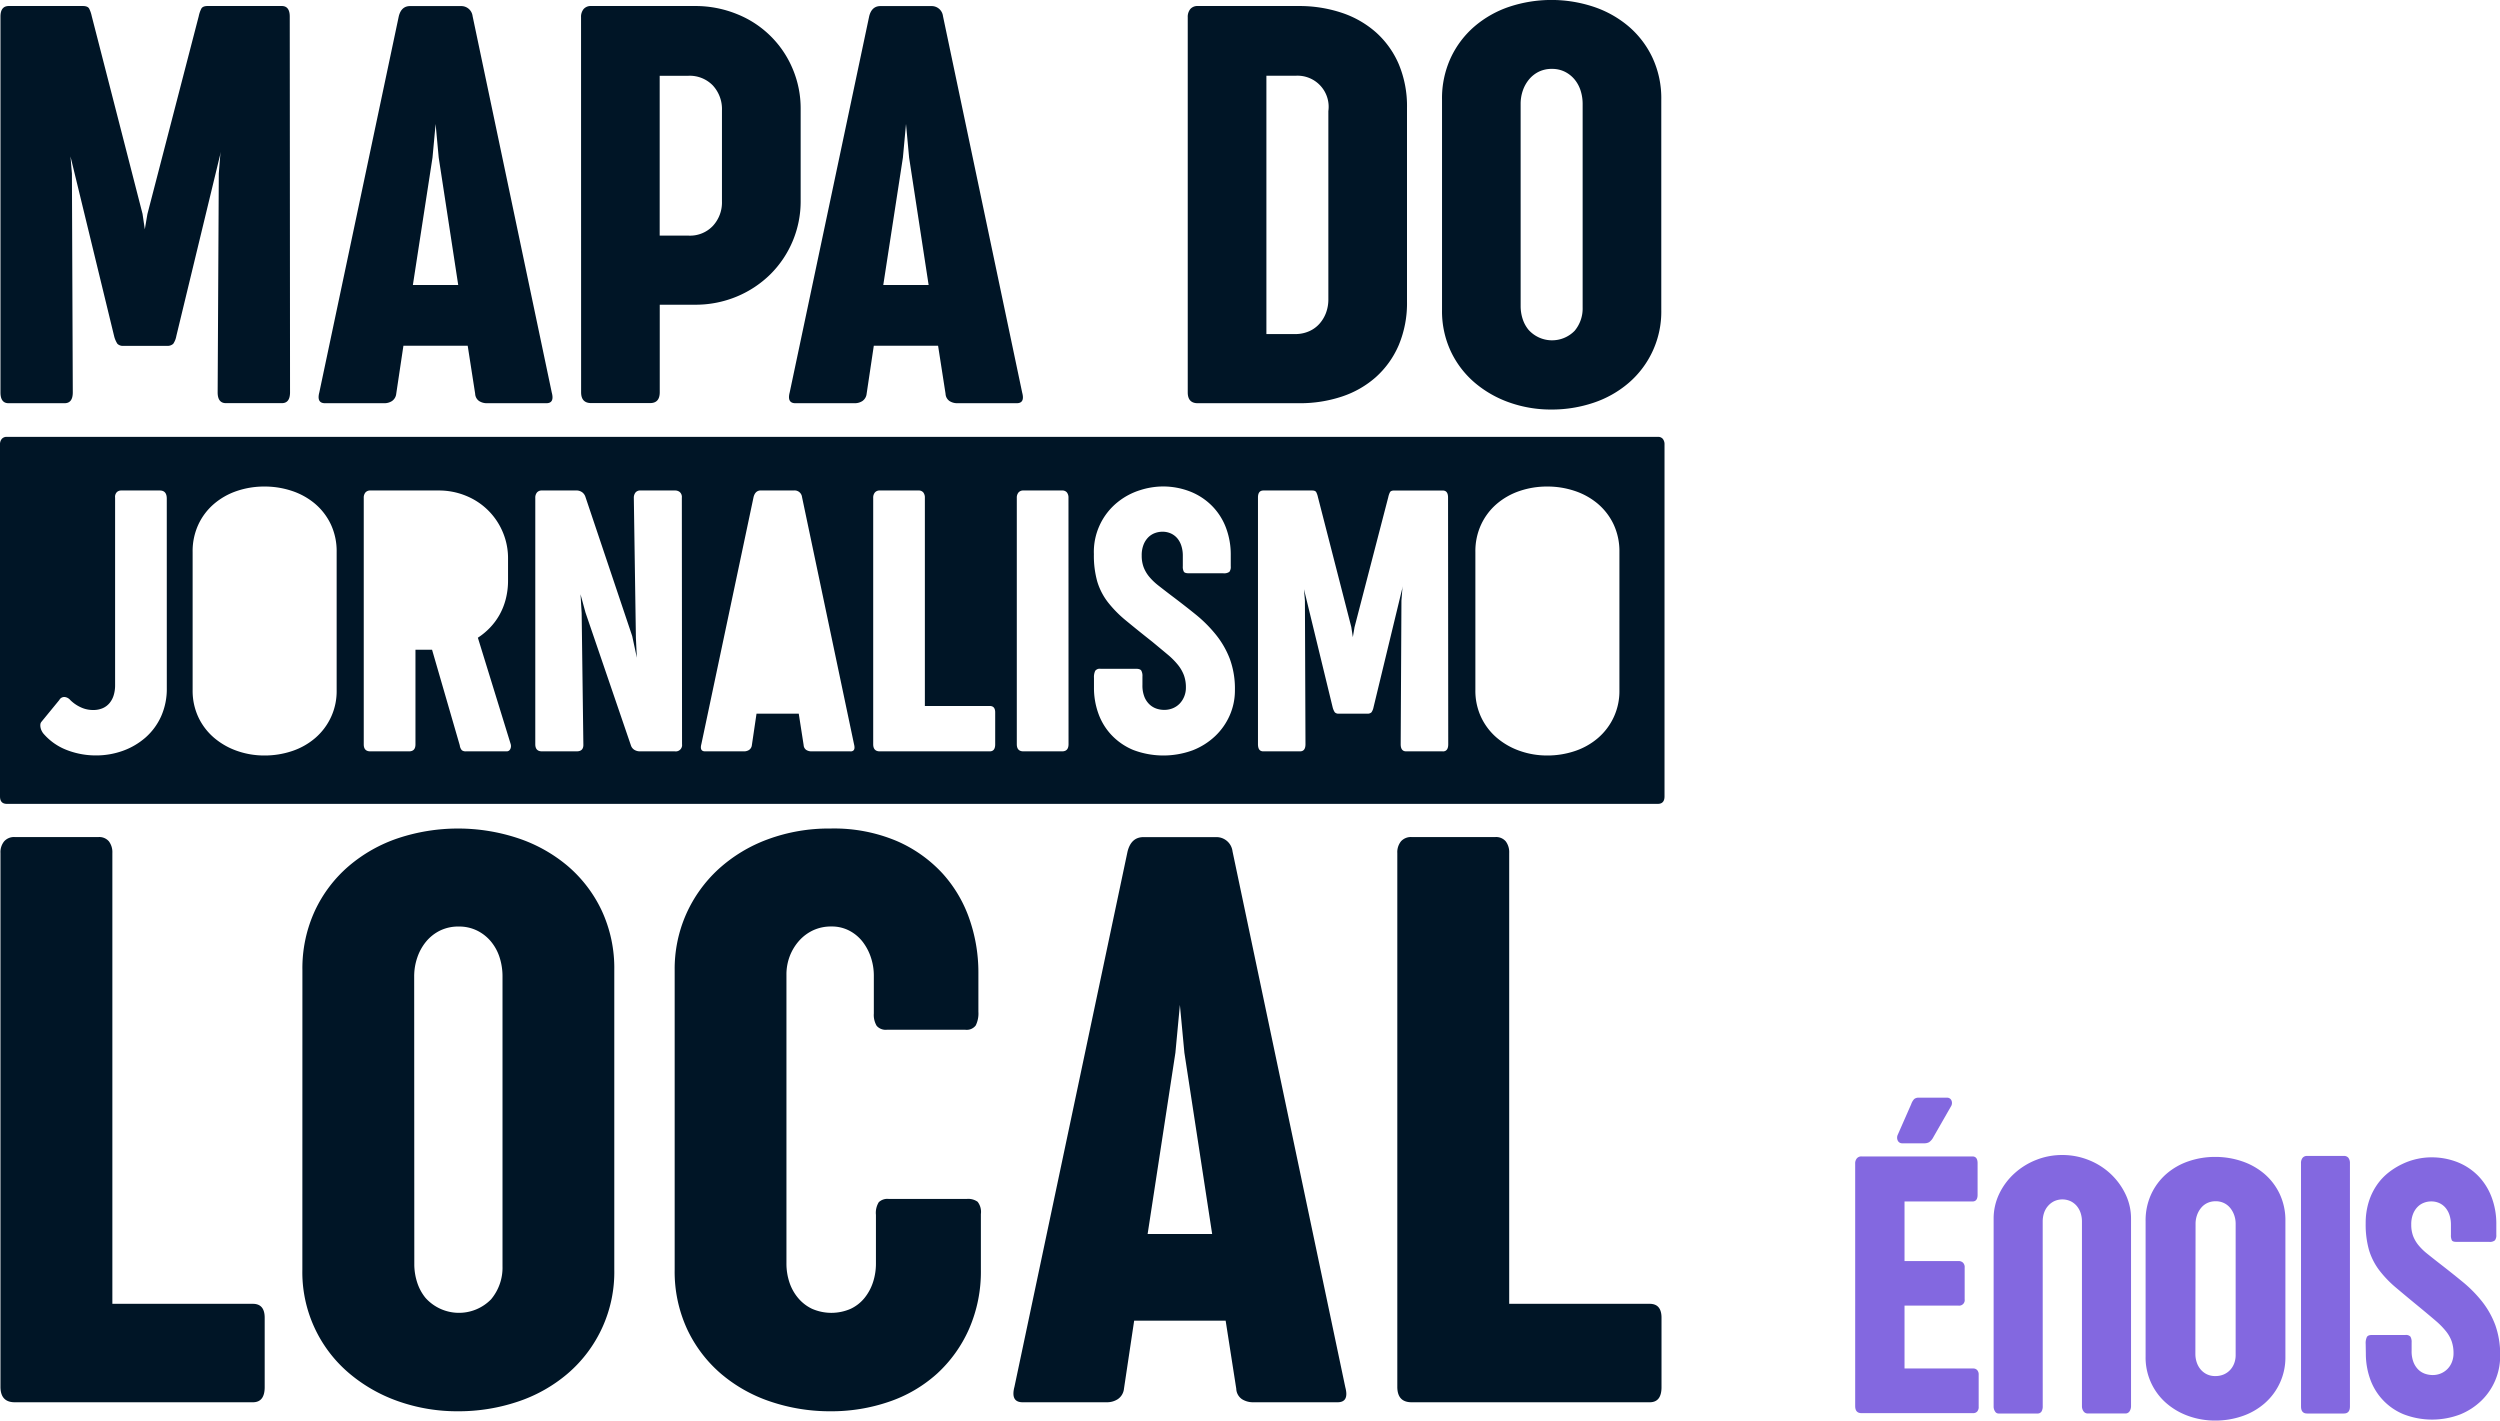 <svg xmlns="http://www.w3.org/2000/svg" width="161.464" height="91.749" viewBox="0 0 161.464 91.749">
  <path id="Caminho_1" data-name="Caminho 1" d="M4060.714,86.948q0,.705-.537.7h-3.6q-.539,0-.538-.7l.074-14.124.112-1.409-.037.241-2.818,11.659a1.292,1.292,0,0,1-.2.5.545.545,0,0,1-.426.131h-2.762a.515.515,0,0,1-.417-.131,1.651,1.651,0,0,1-.213-.5l-2.817-11.6.092,1.112.056,14.124q0,.705-.537.7h-3.615q-.519,0-.519-.7V62.685q0-.686.538-.686h4.782c.21,0,.346.056.408.167a1.963,1.963,0,0,1,.166.482l3.281,12.771.148,1,.167-.982,3.318-12.79a1.909,1.909,0,0,1,.167-.482c.062-.111.2-.167.408-.167h4.782q.519,0,.519.686Z" transform="translate(-4041.982 -61.61)" fill="#001526"/>
  <path id="Caminho_2" data-name="Caminho 2" d="M4077.619,86.967q.185.686-.353.685h-3.836a.929.929,0,0,1-.5-.138.6.6,0,0,1-.259-.473l-.482-3.1h-4.152l-.464,3.1a.647.647,0,0,1-.278.473.9.9,0,0,1-.482.138h-3.836q-.557,0-.371-.7l5.134-24.3q.167-.648.723-.649h3.3a.735.735,0,0,1,.742.649Zm-8.971-6.951h2.928l-1.26-8.23-.2-2.168-.2,2.168Z" transform="translate(-4041.982 -61.61)" fill="#001526"/>
  <path id="Caminho_3" data-name="Caminho 3" d="M4079.509,62.722a.786.786,0,0,1,.167-.528.6.6,0,0,1,.482-.195h6.691a7.106,7.106,0,0,1,2.725.519,6.5,6.5,0,0,1,3.6,3.531,6.557,6.557,0,0,1,.519,2.6v5.931a6.637,6.637,0,0,1-1.956,4.745,6.81,6.81,0,0,1-2.168,1.437,6.915,6.915,0,0,1-2.716.528h-2.261v5.653q0,.705-.63.7h-3.8q-.649,0-.649-.7Zm6.951,14.106a2.028,2.028,0,0,0,1.566-.631,2.227,2.227,0,0,0,.584-1.575V68.746a2.251,2.251,0,0,0-.593-1.621,2.079,2.079,0,0,0-1.575-.621h-1.854V76.828Z" transform="translate(-4041.982 -61.61)" fill="#001526"/>
  <path id="Caminho_4" data-name="Caminho 4" d="M4108,86.967c.124.457.006.685-.352.685h-3.837a.928.928,0,0,1-.5-.138.6.6,0,0,1-.26-.473l-.482-3.1h-4.152l-.463,3.1a.651.651,0,0,1-.278.473.9.9,0,0,1-.482.138h-3.837c-.371,0-.494-.234-.371-.7l5.135-24.3q.166-.648.723-.649h3.3a.734.734,0,0,1,.741.649Zm-8.971-6.951h2.929l-1.261-8.23-.2-2.168-.2,2.168Z" transform="translate(-4041.982 -61.61)" fill="#001526"/>
  <path id="Caminho_5" data-name="Caminho 5" d="M4118.693,62.722a.787.787,0,0,1,.167-.528.6.6,0,0,1,.482-.195h6.524a8.634,8.634,0,0,1,2.744.427,6.355,6.355,0,0,1,2.224,1.26,5.841,5.841,0,0,1,1.483,2.057,7,7,0,0,1,.537,2.836V81.072a7,7,0,0,1-.537,2.836,5.889,5.889,0,0,1-1.474,2.058,6.264,6.264,0,0,1-2.206,1.26,8.544,8.544,0,0,1-2.734.426h-6.561q-.649,0-.649-.7Zm7.025,20.463a2.192,2.192,0,0,0,.843-.194,1.939,1.939,0,0,0,.649-.482,2.233,2.233,0,0,0,.417-.705,2.493,2.493,0,0,0,.148-.88V68.783A2.009,2.009,0,0,0,4125.7,66.5h-1.927V83.185Z" transform="translate(-4041.982 -61.61)" fill="#001526"/>
  <path id="Caminho_6" data-name="Caminho 6" d="M4135.116,68.042a6.232,6.232,0,0,1,.565-2.7,6.029,6.029,0,0,1,1.538-2.03,6.78,6.78,0,0,1,2.252-1.269,8.646,8.646,0,0,1,5.422,0,6.848,6.848,0,0,1,2.261,1.26,6.035,6.035,0,0,1,1.548,2.021,6.194,6.194,0,0,1,.575,2.715V81.628a6.062,6.062,0,0,1-2.123,4.727,6.764,6.764,0,0,1-2.261,1.27,8.43,8.43,0,0,1-2.715.435,8.025,8.025,0,0,1-2.707-.454,7.059,7.059,0,0,1-2.252-1.288,6.054,6.054,0,0,1-1.538-2.021,6.122,6.122,0,0,1-.565-2.669Zm5.078,13.327a2.674,2.674,0,0,0,.13.843,2.125,2.125,0,0,0,.38.7,2.039,2.039,0,0,0,2.975.065,2.241,2.241,0,0,0,.519-1.5V68.32a2.814,2.814,0,0,0-.13-.853,2.159,2.159,0,0,0-.389-.723,1.927,1.927,0,0,0-.63-.5,1.851,1.851,0,0,0-.834-.185,1.889,1.889,0,0,0-.853.185,1.925,1.925,0,0,0-.63.5,2.292,2.292,0,0,0-.4.723,2.623,2.623,0,0,0-.139.853Z" transform="translate(-4041.982 -61.61)" fill="#001526"/>
  <path id="Caminho_10" data-name="Caminho 10" d="M4149.378,89.958a.391.391,0,0,0-.324-.133H4042.426a.41.41,0,0,0-.33.133.54.54,0,0,0-.114.362v22.725q0,.483.444.483h106.628q.431,0,.432-.483V90.32A.558.558,0,0,0,4149.378,89.958Zm-96.623,16.1a4.326,4.326,0,0,1-.366,1.814,4.01,4.01,0,0,1-1,1.364,4.557,4.557,0,0,1-1.467.864,5.1,5.1,0,0,1-1.76.3,5.167,5.167,0,0,1-1.857-.346,3.762,3.762,0,0,1-1.54-1.09,1.149,1.149,0,0,1-.085-.14.781.781,0,0,1-.073-.195.721.721,0,0,1-.019-.213.308.308,0,0,1,.067-.183l1.157-1.412a.363.363,0,0,1,.335-.195.548.548,0,0,1,.371.195,2.347,2.347,0,0,0,.664.462,1.856,1.856,0,0,0,.81.183,1.524,1.524,0,0,0,.633-.122,1.194,1.194,0,0,0,.444-.341,1.452,1.452,0,0,0,.262-.511,2.207,2.207,0,0,0,.085-.621V93.751a.435.435,0,0,1,.128-.371.418.418,0,0,1,.238-.091h2.52c.3,0,.451.174.451.523Zm10.97.121a3.979,3.979,0,0,1-1.394,3.105,4.433,4.433,0,0,1-1.485.834,5.529,5.529,0,0,1-1.784.286,5.272,5.272,0,0,1-1.778-.3,4.635,4.635,0,0,1-1.479-.846,3.967,3.967,0,0,1-1.011-1.327,4.021,4.021,0,0,1-.371-1.754V97.258a4.085,4.085,0,0,1,.371-1.771,3.945,3.945,0,0,1,1.011-1.334,4.463,4.463,0,0,1,1.479-.834,5.5,5.5,0,0,1,1.778-.286,5.556,5.556,0,0,1,1.784.286,4.508,4.508,0,0,1,1.485.828,3.98,3.98,0,0,1,1.017,1.327,4.078,4.078,0,0,1,.377,1.784Zm11.215,3.805a.251.251,0,0,1-.244.153h-2.618a.412.412,0,0,1-.268-.073.591.591,0,0,1-.134-.317l-1.789-6.173h-1.072v6.112q0,.451-.414.451h-2.5q-.426,0-.426-.451V93.764a.518.518,0,0,1,.109-.348.4.4,0,0,1,.317-.127h4.4a4.569,4.569,0,0,1,1.789.347,4.328,4.328,0,0,1,2.363,2.338,4.3,4.3,0,0,1,.341,1.71v1.4a4.775,4.775,0,0,1-.147,1.217,4.221,4.221,0,0,1-.407,1.023,4.1,4.1,0,0,1-.621.834,4.375,4.375,0,0,1-.774.639l2.119,6.868A.445.445,0,0,1,4074.94,109.988Zm11.092-.31a.409.409,0,0,1-.462.463H4083.3a.692.692,0,0,1-.335-.091.525.525,0,0,1-.237-.3l-2.935-8.584-.317-1.169.073,1.217.11,8.463q.024.463-.426.463h-2.253q-.426,0-.426-.463V93.764a.518.518,0,0,1,.11-.348.393.393,0,0,1,.316-.127h2.289a.632.632,0,0,1,.305.109.59.59,0,0,1,.219.305l3.02,8.986.3,1.4-.061-1.278-.134-9.047a.547.547,0,0,1,.1-.335.386.386,0,0,1,.335-.14h2.252a.466.466,0,0,1,.28.1.424.424,0,0,1,.134.365Zm10.874.463h-2.521a.62.62,0,0,1-.329-.091.4.4,0,0,1-.17-.311l-.316-2.033h-2.728l-.3,2.033a.429.429,0,0,1-.182.311.6.6,0,0,1-.317.091h-2.52c-.244,0-.325-.154-.244-.463l3.373-15.963q.109-.426.475-.426h2.167a.481.481,0,0,1,.487.426l3.361,15.975Q4097.258,110.141,4096.906,110.141Zm9.351-.451q0,.451-.353.451h-7.1q-.426,0-.426-.463V93.764a.52.52,0,0,1,.11-.348.394.394,0,0,1,.316-.127h2.5a.377.377,0,0,1,.311.127.536.536,0,0,1,.1.348v13.442h4.189q.353,0,.353.414Zm4.737-.012q0,.463-.414.463h-2.5c-.285,0-.427-.154-.427-.463V93.764a.517.517,0,0,1,.11-.348.393.393,0,0,1,.317-.127h2.5a.376.376,0,0,1,.31.127.54.54,0,0,1,.1.348Zm10.416-1.875a4.137,4.137,0,0,1-.937,1.345,4.487,4.487,0,0,1-1.449.92,5.495,5.495,0,0,1-3.854-.018,4.082,4.082,0,0,1-1.406-.969,3.968,3.968,0,0,1-.846-1.394,4.863,4.863,0,0,1-.281-1.65v-.645a.956.956,0,0,1,.079-.451.361.361,0,0,1,.335-.134h2.289c.179,0,.295.037.348.11a.7.7,0,0,1,.079.39v.547a1.982,1.982,0,0,0,.128.768,1.369,1.369,0,0,0,.334.493,1.23,1.23,0,0,0,.451.268,1.553,1.553,0,0,0,.487.079,1.448,1.448,0,0,0,.548-.1,1.312,1.312,0,0,0,.444-.292,1.445,1.445,0,0,0,.3-.457,1.485,1.485,0,0,0,.115-.6,2.265,2.265,0,0,0-.127-.785,2.471,2.471,0,0,0-.39-.676,4.827,4.827,0,0,0-.676-.676q-.415-.347-.974-.81-.986-.779-1.7-1.37a7.547,7.547,0,0,1-1.175-1.193,4.149,4.149,0,0,1-.682-1.327,6.2,6.2,0,0,1-.219-1.772,4.123,4.123,0,0,1,1.553-3.373,4.387,4.387,0,0,1,1.437-.761,4.9,4.9,0,0,1,1.43-.237,4.825,4.825,0,0,1,1.772.317,4.1,4.1,0,0,1,1.4.9,4.006,4.006,0,0,1,.92,1.4,4.894,4.894,0,0,1,.328,1.832v.707a.52.52,0,0,1-.091.359.591.591,0,0,1-.4.091h-2.228c-.162,0-.266-.032-.31-.1a.661.661,0,0,1-.067-.353V97.49a2.033,2.033,0,0,0-.086-.6,1.434,1.434,0,0,0-.249-.487,1.189,1.189,0,0,0-.414-.329,1.31,1.31,0,0,0-.579-.122,1.4,1.4,0,0,0-.468.085,1.2,1.2,0,0,0-.427.268,1.409,1.409,0,0,0-.31.475,1.841,1.841,0,0,0-.122.707,2.119,2.119,0,0,0,.128.767,2.221,2.221,0,0,0,.365.615,3.855,3.855,0,0,0,.579.554q.341.267.755.584.876.657,1.637,1.272a8.672,8.672,0,0,1,1.327,1.322,5.781,5.781,0,0,1,.9,1.564,5.6,5.6,0,0,1,.329,2.015A4,4,0,0,1,4121.41,107.8Zm13.754,2.338H4132.8q-.354,0-.354-.463l.049-9.278.073-.926-.024.159-1.851,7.658a.865.865,0,0,1-.134.329.36.36,0,0,1-.28.086h-1.814a.338.338,0,0,1-.274-.086,1.06,1.06,0,0,1-.14-.329l-1.851-7.622.061.731.036,9.278c0,.309-.117.463-.353.463h-2.374c-.227,0-.341-.154-.341-.463V93.739c0-.3.117-.45.353-.45h3.142c.138,0,.227.036.268.109a1.3,1.3,0,0,1,.109.317l2.155,8.389.1.658.109-.645,2.18-8.4a1.276,1.276,0,0,1,.109-.317c.041-.073.13-.109.268-.109h3.142q.341,0,.341.45l.012,15.939C4135.517,109.987,4135.4,110.141,4135.164,110.141Zm11.409-3.958a3.981,3.981,0,0,1-1.394,3.105,4.442,4.442,0,0,1-1.486.834,5.523,5.523,0,0,1-1.784.286,5.268,5.268,0,0,1-1.777-.3,4.64,4.64,0,0,1-1.48-.846,3.98,3.98,0,0,1-1.01-1.327,4.021,4.021,0,0,1-.372-1.754V97.258a4.085,4.085,0,0,1,.372-1.771,3.957,3.957,0,0,1,1.01-1.334,4.468,4.468,0,0,1,1.48-.834,5.494,5.494,0,0,1,1.777-.286,5.55,5.55,0,0,1,1.784.286,4.516,4.516,0,0,1,1.486.828,3.982,3.982,0,0,1,1.017,1.327,4.081,4.081,0,0,1,.377,1.784Z" transform="translate(-4041.982 -61.61)" fill="#001526"/>
  <path id="Caminho_12" data-name="Caminho 12" d="M4042.012,116.7a1.111,1.111,0,0,1,.238-.751.85.85,0,0,1,.685-.277h5.407a.814.814,0,0,1,.673.277,1.16,1.16,0,0,1,.224.751v29.118h9.073c.51,0,.765.3.765.9V151.2q0,.977-.765.976h-15.377q-.922,0-.923-1Z" transform="translate(-4041.982 -61.61)" fill="#001526"/>
  <path id="Caminho_13" data-name="Caminho 13" d="M4061.513,124.273a8.86,8.86,0,0,1,.805-3.838,8.583,8.583,0,0,1,2.189-2.888,9.645,9.645,0,0,1,3.2-1.806,12.311,12.311,0,0,1,7.715,0,9.75,9.75,0,0,1,3.217,1.793,8.6,8.6,0,0,1,2.2,2.875,8.809,8.809,0,0,1,.817,3.864v19.333a8.625,8.625,0,0,1-3.02,6.726,9.638,9.638,0,0,1-3.217,1.806,11.992,11.992,0,0,1-3.864.62,11.447,11.447,0,0,1-3.851-.646,10.032,10.032,0,0,1-3.2-1.833,8.552,8.552,0,0,1-2.994-6.673Zm7.227,18.963a3.826,3.826,0,0,0,.185,1.2,3.047,3.047,0,0,0,.54,1,2.9,2.9,0,0,0,4.233.092,3.19,3.19,0,0,0,.739-2.136V124.669a3.979,3.979,0,0,0-.185-1.214,3.049,3.049,0,0,0-.554-1.028,2.728,2.728,0,0,0-.9-.713,2.627,2.627,0,0,0-1.186-.263,2.682,2.682,0,0,0-1.213.263,2.729,2.729,0,0,0-.9.713,3.25,3.25,0,0,0-.567,1.028,3.729,3.729,0,0,0-.2,1.214Z" transform="translate(-4041.982 -61.61)" fill="#001526"/>
  <path id="Caminho_14" data-name="Caminho 14" d="M4086.3,120.646a8.8,8.8,0,0,1,2.084-2.9,9.7,9.7,0,0,1,3.178-1.925,11.387,11.387,0,0,1,4.062-.7,10.4,10.4,0,0,1,4.259.8,8.724,8.724,0,0,1,2.981,2.11,8.519,8.519,0,0,1,1.74,2.967,10.472,10.472,0,0,1,.568,3.4v2.558a1.738,1.738,0,0,1-.172.884.73.73,0,0,1-.672.277h-5.064a.77.77,0,0,1-.66-.251,1.373,1.373,0,0,1-.185-.8v-2.453a3.693,3.693,0,0,0-.184-1.148,3.4,3.4,0,0,0-.527-1.015,2.638,2.638,0,0,0-.858-.725,2.429,2.429,0,0,0-1.173-.277,2.73,2.73,0,0,0-1.187.25,2.8,2.8,0,0,0-.91.686,3.226,3.226,0,0,0-.594.989,3.3,3.3,0,0,0-.211,1.187V143.21a3.86,3.86,0,0,0,.185,1.2,3.064,3.064,0,0,0,.554,1.015,2.672,2.672,0,0,0,.91.713,3.114,3.114,0,0,0,2.505,0,2.557,2.557,0,0,0,.9-.713,3.19,3.19,0,0,0,.541-1.015,3.853,3.853,0,0,0,.185-1.2v-3.139a1.3,1.3,0,0,1,.184-.817.806.806,0,0,1,.633-.211h5.064a1.035,1.035,0,0,1,.686.185,1.062,1.062,0,0,1,.211.791v3.587a9.252,9.252,0,0,1-.765,3.837,8.636,8.636,0,0,1-2.07,2.889,8.876,8.876,0,0,1-3.086,1.806,11.439,11.439,0,0,1-3.785.62,11.982,11.982,0,0,1-3.864-.62,9.643,9.643,0,0,1-3.218-1.806,8.593,8.593,0,0,1-2.189-2.889,8.858,8.858,0,0,1-.8-3.837V124.273A8.76,8.76,0,0,1,4086.3,120.646Z" transform="translate(-4041.982 -61.61)" fill="#001526"/>
  <path id="Caminho_15" data-name="Caminho 15" d="M4128.868,151.2q.264.977-.5.976h-5.46a1.317,1.317,0,0,1-.712-.2.847.847,0,0,1-.369-.672l-.686-4.4h-5.908l-.659,4.4a.922.922,0,0,1-.4.672,1.267,1.267,0,0,1-.686.2h-5.459q-.792,0-.528-1l7.306-34.577c.159-.616.5-.923,1.029-.923h4.694a1.044,1.044,0,0,1,1.056.923Zm-12.766-9.891h4.168l-1.794-11.71-.29-3.086-.29,3.086Z" transform="translate(-4041.982 -61.61)" fill="#001526"/>
  <path id="Caminho_16" data-name="Caminho 16" d="M4132.228,116.7a1.117,1.117,0,0,1,.237-.751.854.854,0,0,1,.686-.277h5.407a.814.814,0,0,1,.673.277,1.161,1.161,0,0,1,.223.751v29.118h9.074c.509,0,.764.3.764.9V151.2q0,.977-.764.976h-15.377q-.924,0-.923-1Z" transform="translate(-4041.982 -61.61)" fill="#001526"/>
  <path id="Caminho_18" data-name="Caminho 18" d="M4173.913,152.439a.645.645,0,0,1-.077.332.3.3,0,0,1-.279.131h-2.506a.258.258,0,0,1-.22-.137.582.582,0,0,1-.089-.326V140.325a3.684,3.684,0,0,1,.356-1.6,4.263,4.263,0,0,1,.968-1.312,4.57,4.57,0,0,1,1.414-.885,4.507,4.507,0,0,1,1.692-.321,4.553,4.553,0,0,1,1.7.321,4.476,4.476,0,0,1,1.413.885,4.384,4.384,0,0,1,.968,1.312,3.622,3.622,0,0,1,.363,1.6v12.1a.618.618,0,0,1-.09.327.311.311,0,0,1-.29.148h-2.411a.322.322,0,0,1-.279-.142.557.557,0,0,1-.1-.333V140.5a1.739,1.739,0,0,0-.083-.54,1.378,1.378,0,0,0-.244-.451,1.2,1.2,0,0,0-.4-.315,1.273,1.273,0,0,0-1.075,0,1.265,1.265,0,0,0-.4.315,1.3,1.3,0,0,0-.25.451,1.739,1.739,0,0,0-.083.54Z" transform="translate(-4041.982 -61.61)" fill="#8368e0"/>
  <path id="Caminho_19" data-name="Caminho 19" d="M4180.557,140.471a4.026,4.026,0,0,1,.363-1.736,3.926,3.926,0,0,1,.979-1.307,4.267,4.267,0,0,1,1.432-.817,5.261,5.261,0,0,1,1.722-.281,5.317,5.317,0,0,1,1.729.281,4.378,4.378,0,0,1,1.444.811,3.9,3.9,0,0,1,.991,1.3,3.993,3.993,0,0,1,.369,1.748v8.747a3.92,3.92,0,0,1-1.36,3.044,4.321,4.321,0,0,1-1.444.817,5.316,5.316,0,0,1-1.729.28,5.065,5.065,0,0,1-1.722-.292,4.435,4.435,0,0,1-1.432-.829,3.9,3.9,0,0,1-1.342-3.02Zm3.215,8.58a1.7,1.7,0,0,0,.085.543,1.365,1.365,0,0,0,.248.454,1.224,1.224,0,0,0,.4.316,1.2,1.2,0,0,0,.55.119,1.346,1.346,0,0,0,.556-.107,1.231,1.231,0,0,0,.411-.292,1.292,1.292,0,0,0,.26-.43,1.5,1.5,0,0,0,.091-.531V140.65a1.655,1.655,0,0,0-.091-.549,1.509,1.509,0,0,0-.254-.465,1.164,1.164,0,0,0-.4-.322,1.2,1.2,0,0,0-.543-.12,1.234,1.234,0,0,0-.556.12,1.164,1.164,0,0,0-.4.322,1.51,1.51,0,0,0-.254.465,1.655,1.655,0,0,0-.091.549Z" transform="translate(-4041.982 -61.61)" fill="#8368e0"/>
  <path id="Caminho_20" data-name="Caminho 20" d="M4190.593,136.736a.529.529,0,0,1,.1-.342.351.351,0,0,1,.291-.126h2.375a.35.35,0,0,1,.3.126.558.558,0,0,1,.095.342v15.709q0,.457-.392.457h-2.375q-.393,0-.392-.457Z" transform="translate(-4041.982 -61.61)" fill="#8368e0"/>
  <path id="Caminho_21" data-name="Caminho 21" d="M4194.771,148.4a.906.906,0,0,1,.078-.439c.051-.087.16-.13.326-.13h2.16a.386.386,0,0,1,.326.107.683.683,0,0,1,.077.379v.534a1.944,1.944,0,0,0,.125.748,1.393,1.393,0,0,0,.32.481,1.156,1.156,0,0,0,.439.261,1.563,1.563,0,0,0,.469.077,1.37,1.37,0,0,0,.528-.1,1.3,1.3,0,0,0,.427-.285,1.319,1.319,0,0,0,.291-.445,1.52,1.52,0,0,0,.107-.581,2.321,2.321,0,0,0-.119-.766,2.263,2.263,0,0,0-.374-.658,4.992,4.992,0,0,0-.646-.659q-.393-.337-.938-.789-.926-.759-1.608-1.335a7.135,7.135,0,0,1-1.121-1.163,4.145,4.145,0,0,1-.653-1.294,6.034,6.034,0,0,1-.214-1.726,4.609,4.609,0,0,1,.2-1.389,4.026,4.026,0,0,1,.528-1.091,3.687,3.687,0,0,1,.76-.807,4.669,4.669,0,0,1,.9-.552,4.353,4.353,0,0,1,.943-.32,4.237,4.237,0,0,1,.89-.1,4.544,4.544,0,0,1,1.7.308,3.88,3.88,0,0,1,1.329.872,3.971,3.971,0,0,1,.872,1.365,4.843,4.843,0,0,1,.315,1.786v.676a.537.537,0,0,1-.089.351.5.5,0,0,1-.374.1h-2.124c-.15,0-.245-.033-.285-.1a.739.739,0,0,1-.059-.351V140.7a2.013,2.013,0,0,0-.083-.582,1.433,1.433,0,0,0-.244-.474,1.163,1.163,0,0,0-.4-.321,1.234,1.234,0,0,0-.558-.118,1.281,1.281,0,0,0-.451.083,1.148,1.148,0,0,0-.409.261,1.351,1.351,0,0,0-.3.463,1.793,1.793,0,0,0-.118.688,2.061,2.061,0,0,0,.124.748,2.169,2.169,0,0,0,.356.6,3.767,3.767,0,0,0,.558.54c.217.174.457.364.718.569q.83.64,1.56,1.24a8.3,8.3,0,0,1,1.27,1.288,5.6,5.6,0,0,1,.849,1.525,5.7,5.7,0,0,1,.308,1.964,4.037,4.037,0,0,1-.314,1.578,3.985,3.985,0,0,1-.89,1.311,4.275,4.275,0,0,1-1.383.9,5.1,5.1,0,0,1-3.667-.018,3.832,3.832,0,0,1-2.154-2.3,4.839,4.839,0,0,1-.267-1.608Z" transform="translate(-4041.982 -61.61)" fill="#8368e0"/>
  <path id="Caminho_22" data-name="Caminho 22" d="M4161.8,136.766a.507.507,0,0,1,.108-.342.373.373,0,0,1,.3-.125h7.163c.223,0,.335.147.335.443v2.036c0,.288-.112.431-.335.431h-4.384v3.846h3.5a.41.41,0,0,1,.27.1.4.4,0,0,1,.114.324v2.048a.357.357,0,0,1-.384.408h-3.5v4.06h4.444a.332.332,0,0,1,.245.1.414.414,0,0,1,.1.306v2.06a.428.428,0,0,1-.1.317.332.332,0,0,1-.245.1h-7.224c-.271,0-.407-.151-.407-.455Zm5.055-1.722a.913.913,0,0,1-.281.335.636.636,0,0,1-.318.072h-1.437a.313.313,0,0,1-.252-.143.446.446,0,0,1-.012-.42l.863-1.964a.949.949,0,0,1,.192-.33.443.443,0,0,1,.311-.089h1.8a.3.3,0,0,1,.3.185.417.417,0,0,1-.042.39Z" transform="translate(-4041.982 -61.61)" fill="#8368e0"/>
</svg>
